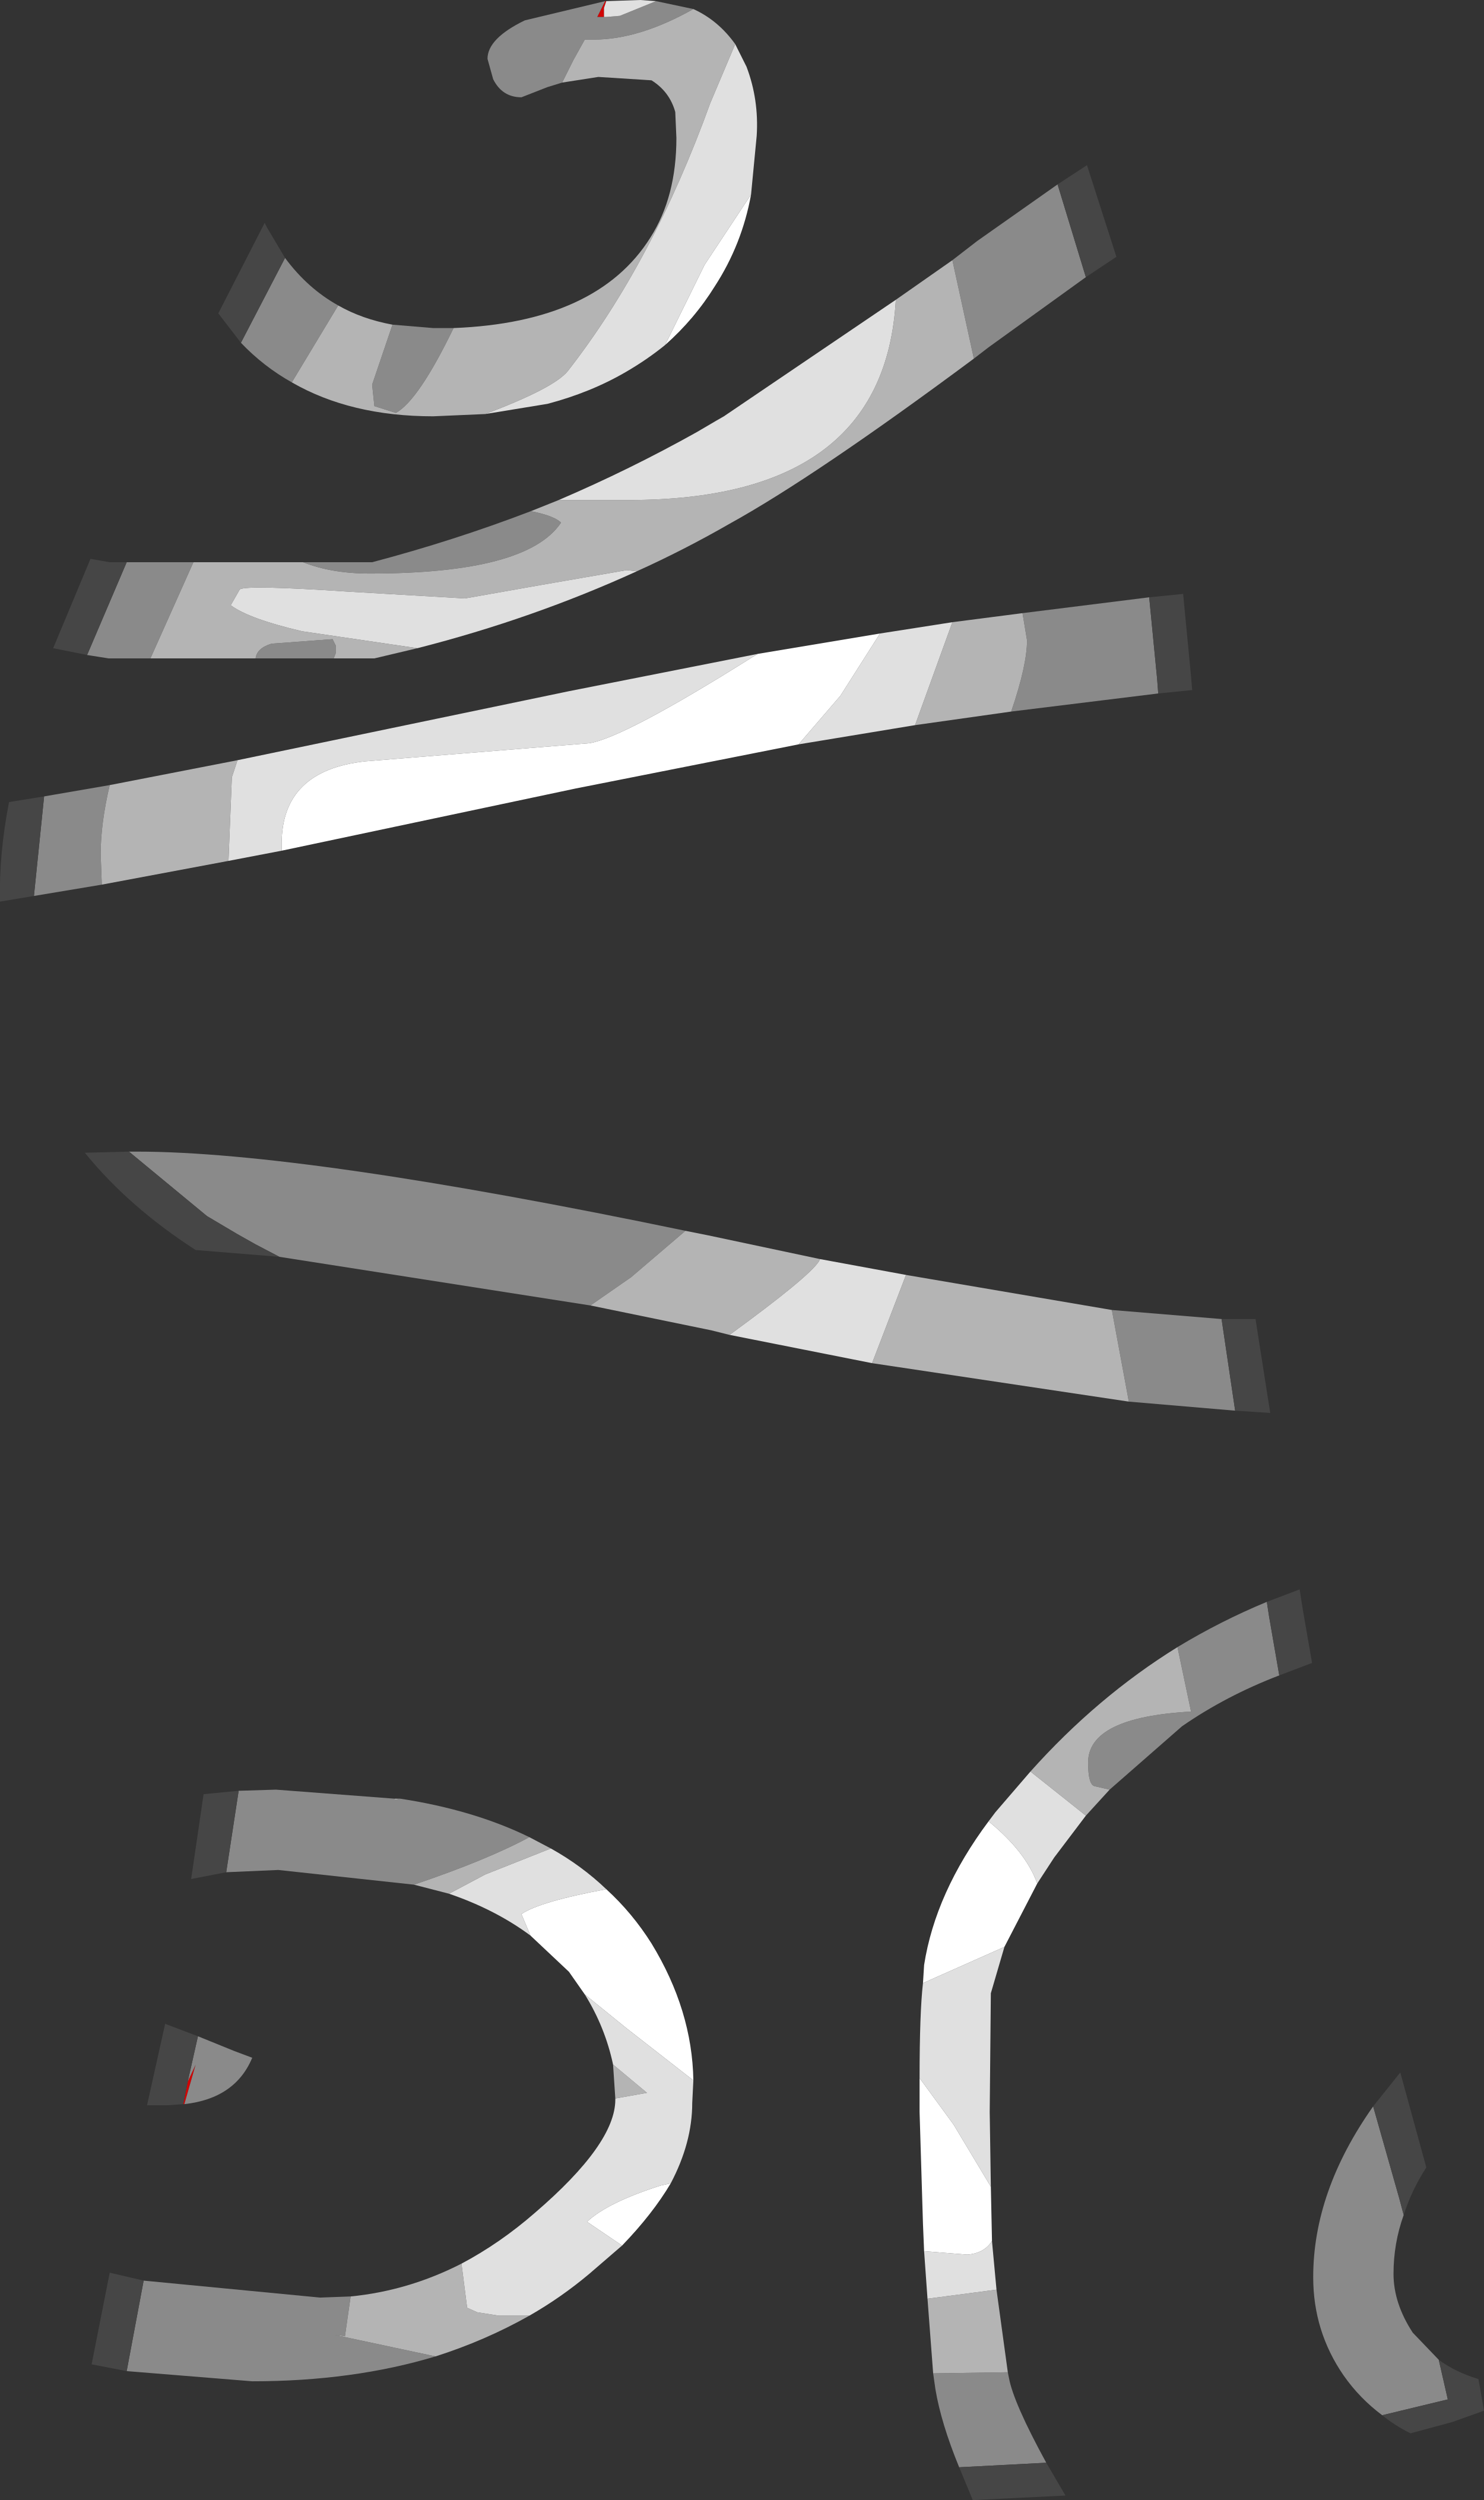 <?xml version="1.0" encoding="UTF-8" standalone="no"?>
<svg xmlns:ffdec="https://www.free-decompiler.com/flash" xmlns:xlink="http://www.w3.org/1999/xlink" ffdec:objectType="shape" height="110.5px" width="65.6px" xmlns="http://www.w3.org/2000/svg">
  <rect width="100%" height="100%" fill="#333333" stroke="none"/>
  <g transform="matrix(1.0, 0.0, 0.0, 1.0, 30.25, 120.7)">
    <path d="M-3.5 -120.65 L-3.45 -120.65 -3.55 -120.35 -3.55 -119.95 -3.85 -119.95 -3.5 -120.65 M-22.1 -27.7 L-22.15 -27.7 -21.95 -28.7 -21.6 -29.45 -22.1 -27.7" fill="#d10505" fill-rule="evenodd" stroke="none"/>
    <path d="M17.75 -108.45 L13.45 -105.35 12.8 -104.85 11.85 -109.2 12.95 -110.05 16.5 -112.55 17.75 -108.45 M-15.5 -91.6 L-18.95 -91.6 Q-18.9 -92.05 -18.25 -92.25 L-15.55 -92.45 -15.4 -92.15 -15.4 -91.85 -15.5 -91.6 M-23.6 -91.6 L-25.45 -91.6 -26.4 -91.75 -24.65 -95.85 -21.7 -95.85 -23.6 -91.6 M-16.85 -95.85 L-13.8 -95.85 Q-10.2 -96.8 -6.8 -98.1 L-6.75 -98.1 Q-5.75 -97.9 -5.45 -97.6 -6.95 -95.35 -13.9 -95.35 -15.6 -95.35 -16.85 -95.85 M-17.35 -103.8 Q-18.6 -104.5 -19.6 -105.55 L-17.65 -109.3 Q-16.65 -107.95 -15.3 -107.2 L-17.35 -103.8 M-12.9 -106.35 L-11.1 -106.2 -10.2 -106.2 Q-11.75 -103.0 -12.75 -102.45 L-13.7 -102.75 -13.8 -103.7 -12.9 -106.35 M-5.4 -117.05 L-6.05 -116.85 -7.2 -116.4 Q-8.05 -116.4 -8.45 -117.2 L-8.7 -118.1 Q-8.7 -119.0 -7.05 -119.8 L-3.5 -120.65 -3.85 -119.95 -3.55 -119.95 -3.45 -119.95 -2.85 -120.0 -1.25 -120.65 0.4 -120.3 Q-2.0 -118.95 -4.0 -118.95 L-4.4 -118.95 -4.9 -118.05 -5.4 -117.05 M20.95 -90.05 L14.45 -89.25 Q15.15 -91.3 15.15 -92.4 L14.95 -93.6 20.55 -94.3 20.9 -90.7 20.95 -90.05 M-25.75 -81.6 L-28.75 -81.1 -28.3 -85.5 -25.4 -86.0 Q-25.8 -84.3 -25.8 -82.95 L-25.75 -81.6 M18.9 -62.8 L23.75 -62.4 24.35 -58.35 19.65 -58.75 18.9 -62.8 M-4.15 -63.0 L-17.9 -65.15 -18.95 -65.7 -19.75 -66.15 -21.1 -66.95 -24.55 -69.8 -24.2 -69.8 Q-16.8 -69.8 0.05 -66.3 L-2.35 -64.25 -4.15 -63.0 M26.3 -46.65 Q23.95 -45.75 22.0 -44.4 L18.8 -41.6 18.15 -41.75 Q17.85 -41.8 17.85 -42.8 17.85 -44.8 22.4 -45.05 L21.8 -47.9 Q23.7 -49.05 25.75 -49.9 L25.85 -49.25 26.3 -46.65 M14.3 -15.85 L14.35 -15.6 Q14.55 -14.5 16.0 -11.85 L12.15 -11.65 Q11.35 -13.6 11.1 -15.1 L11.0 -15.8 14.3 -15.85 M31.8 -22.8 Q31.35 -21.55 31.35 -20.2 31.35 -18.9 32.2 -17.6 L33.35 -16.4 33.75 -14.65 30.85 -13.95 Q29.85 -14.7 29.15 -15.7 27.8 -17.65 27.8 -20.05 27.8 -23.85 30.45 -27.6 L31.6 -23.55 31.8 -22.8 M-11.0 -16.55 Q-14.65 -15.45 -19.1 -15.45 L-24.65 -15.9 -23.9 -19.9 -16.1 -19.15 -14.75 -19.2 -15.0 -17.45 -15.45 -17.5 -11.0 -16.55 M-11.95 -37.4 L-17.95 -38.05 -20.25 -37.95 -19.7 -41.55 -18.05 -41.6 -12.8 -41.2 -12.8 -41.15 -12.55 -41.2 Q-9.3 -40.7 -6.85 -39.5 -8.7 -38.5 -11.95 -37.4 M-21.5 -30.7 L-19.9 -30.05 -19.1 -29.75 Q-19.85 -27.95 -22.1 -27.7 L-21.6 -29.45 -21.95 -28.7 -21.5 -30.7" fill="#8a8a8a" fill-rule="evenodd" stroke="none"/>
    <path d="M12.8 -104.85 Q5.8 -99.65 2.0 -97.55 0.0 -96.4 -2.1 -95.45 L-2.55 -95.5 -6.3 -94.85 -9.7 -94.25 -14.85 -94.55 Q-19.35 -94.85 -19.65 -94.65 L-20.05 -93.95 Q-19.25 -93.35 -16.9 -92.8 L-11.8 -92.05 -13.7 -91.6 -15.5 -91.6 -15.4 -91.85 -15.4 -92.15 -15.55 -92.45 -18.25 -92.25 Q-18.9 -92.05 -18.95 -91.6 L-23.6 -91.6 -21.7 -95.85 -16.85 -95.85 Q-15.6 -95.35 -13.9 -95.35 -6.95 -95.35 -5.45 -97.6 -5.75 -97.9 -6.75 -98.1 L-6.8 -98.1 -5.55 -98.6 -2.45 -98.6 Q8.85 -98.6 9.35 -107.45 L11.85 -109.2 12.8 -104.85 M-8.8 -102.4 L-11.1 -102.3 Q-14.75 -102.3 -17.35 -103.8 L-15.3 -107.2 Q-14.25 -106.6 -12.9 -106.35 L-13.8 -103.7 -13.7 -102.75 -12.75 -102.45 Q-11.75 -103.0 -10.2 -106.2 -3.85 -106.45 -1.5 -110.2 -0.35 -112.0 -0.35 -114.6 L-0.4 -115.75 Q-0.65 -116.65 -1.45 -117.15 L-3.8 -117.3 -5.4 -117.05 -4.9 -118.05 -4.4 -118.95 -4.0 -118.95 Q-2.0 -118.95 0.4 -120.3 1.5 -119.8 2.25 -118.75 L1.15 -116.15 Q-1.4 -109.1 -5.15 -104.3 -5.75 -103.55 -8.8 -102.4 M14.45 -89.25 L10.2 -88.65 11.85 -93.2 14.95 -93.6 15.15 -92.4 Q15.15 -91.3 14.45 -89.25 M-20.15 -82.65 L-25.75 -81.6 -25.8 -82.95 Q-25.8 -84.3 -25.4 -86.0 L-19.75 -87.1 -20.0 -86.35 -20.15 -82.65 M0.05 -66.3 L1.05 -66.1 6.0 -65.05 5.95 -64.95 Q5.5 -64.25 2.0 -61.7 L1.2 -61.9 -4.15 -63.0 -2.35 -64.25 0.05 -66.3 M9.8 -64.35 L18.9 -62.8 19.65 -58.75 8.3 -60.45 9.8 -64.35 M18.8 -41.6 L17.75 -40.45 17.25 -40.85 15.3 -42.4 Q18.25 -45.7 21.8 -47.9 L22.4 -45.05 Q17.85 -44.8 17.85 -42.8 17.85 -41.8 18.15 -41.75 L18.8 -41.6 M13.8 -19.5 L14.3 -15.85 11.0 -15.8 10.75 -19.1 13.8 -19.5 M-6.85 -18.35 Q-8.8 -17.25 -11.0 -16.55 L-15.45 -17.5 -15.0 -17.45 -14.75 -19.2 Q-12.2 -19.45 -9.85 -20.65 L-9.6 -18.7 -9.15 -18.5 -8.2 -18.35 -6.85 -18.35 M-3.05 -27.95 L-3.15 -29.45 -1.65 -28.2 -3.05 -27.95 M-10.4 -37.0 L-11.95 -37.4 Q-8.7 -38.5 -6.85 -39.5 L-5.9 -39.0 -8.8 -37.85 -10.4 -37.0 M-12.8 -41.2 L-12.55 -41.2 -12.8 -41.15 -12.8 -41.2" fill="#b4b4b4" fill-rule="evenodd" stroke="none"/>
    <path d="M-2.1 -95.45 Q-6.7 -93.35 -11.8 -92.05 L-16.9 -92.8 Q-19.25 -93.35 -20.05 -93.95 L-19.65 -94.65 Q-19.35 -94.85 -14.85 -94.55 L-9.7 -94.25 -6.3 -94.85 -2.55 -95.5 -2.1 -95.45 M-5.55 -98.6 Q-2.4 -99.95 0.55 -101.6 L1.75 -102.3 9.35 -107.45 Q8.85 -98.6 -2.45 -98.6 L-5.55 -98.6 M2.25 -118.75 L2.75 -117.75 Q3.3 -116.3 3.2 -114.7 L2.95 -112.1 0.9 -109.0 -0.85 -105.45 Q-1.65 -104.8 -2.6 -104.25 -4.15 -103.35 -6.05 -102.85 L-8.8 -102.4 Q-5.75 -103.55 -5.15 -104.3 -1.4 -109.1 1.15 -116.15 L2.25 -118.75 M-3.45 -120.65 L-1.95 -120.7 -1.25 -120.65 -2.85 -120.0 -3.45 -119.95 -3.55 -119.95 -3.55 -120.35 -3.45 -120.65 M10.2 -88.65 L5.05 -87.8 6.9 -89.95 8.65 -92.7 11.85 -93.2 10.2 -88.65 M-17.8 -83.1 L-20.15 -82.65 -20.0 -86.35 -19.75 -87.1 -5.1 -90.15 3.25 -91.8 3.0 -91.65 Q-2.65 -88.1 -4.2 -87.85 L-14.1 -87.05 Q-17.8 -86.65 -17.8 -83.4 L-17.8 -83.1 M6.0 -65.05 L9.8 -64.35 8.3 -60.45 2.0 -61.7 Q5.5 -64.25 5.95 -64.95 L6.0 -65.05 M17.75 -40.45 L16.35 -38.6 15.6 -37.45 Q15.1 -38.85 13.45 -40.2 L13.75 -40.6 15.3 -42.4 17.25 -40.85 17.75 -40.45 M14.15 -34.65 L13.55 -32.6 13.5 -27.35 13.55 -24.05 11.9 -26.8 10.4 -28.85 Q10.4 -31.75 10.55 -33.05 L14.15 -34.65 M13.6 -21.65 L13.8 -19.5 10.75 -19.1 10.6 -21.2 12.5 -21.05 Q13.25 -21.1 13.6 -21.65 M0.4 -28.75 L0.35 -27.75 Q0.35 -26.0 -0.6 -24.2 L-1.05 -24.1 Q-3.4 -23.35 -4.3 -22.5 L-2.75 -21.45 -4.2 -20.2 Q-5.45 -19.15 -6.85 -18.35 L-8.2 -18.35 -9.15 -18.5 -9.6 -18.7 -9.85 -20.65 Q-8.15 -21.55 -6.6 -22.9 -3.05 -25.95 -3.05 -27.9 L-3.05 -27.95 -1.65 -28.2 -3.15 -29.45 Q-3.5 -31.1 -4.4 -32.55 L-2.55 -31.05 0.4 -28.75 M-6.8 -35.15 Q-8.35 -36.3 -10.4 -37.0 L-8.8 -37.85 -5.9 -39.0 Q-4.55 -38.25 -3.45 -37.2 -6.4 -36.65 -7.2 -36.1 L-6.8 -35.15" fill="#e0e0e0" fill-rule="evenodd" stroke="none"/>
    <path d="M0.55 -101.6 L1.4 -102.1 1.75 -102.3 0.55 -101.6 M2.95 -112.1 Q2.55 -109.9 1.35 -108.05 0.45 -106.6 -0.85 -105.45 L0.9 -109.0 2.95 -112.1 M5.05 -87.8 L-4.8 -85.85 -17.8 -83.1 -17.8 -83.4 Q-17.8 -86.65 -14.1 -87.05 L-4.2 -87.85 Q-2.65 -88.1 3.0 -91.65 L3.25 -91.8 8.65 -92.7 6.9 -89.95 5.05 -87.8 M15.6 -37.45 L14.15 -34.65 10.55 -33.05 10.6 -33.85 Q11.1 -37.05 13.45 -40.2 15.1 -38.85 15.6 -37.45 M13.55 -24.05 L13.6 -21.7 13.6 -21.65 Q13.25 -21.1 12.5 -21.05 L10.6 -21.2 10.55 -22.4 10.4 -27.35 10.4 -28.85 11.9 -26.8 13.55 -24.05 M-0.6 -24.2 Q-1.4 -22.85 -2.75 -21.45 L-4.3 -22.5 Q-3.4 -23.35 -1.05 -24.1 L-0.6 -24.2 M-4.4 -32.55 L-5.1 -33.55 -6.8 -35.15 -7.2 -36.1 Q-6.4 -36.65 -3.45 -37.2 -2.3 -36.15 -1.45 -34.8 0.35 -31.85 0.4 -28.75 L-2.55 -31.05 -4.4 -32.55" fill="#ffffff" fill-rule="evenodd" stroke="none"/>
    <path d="M16.5 -112.55 L17.8 -113.4 19.1 -109.35 17.75 -108.45 16.5 -112.55 M-26.4 -91.75 L-27.9 -92.05 -26.25 -96.0 -25.4 -95.85 -24.65 -95.85 -26.4 -91.75 M-19.6 -105.55 L-20.6 -106.85 -18.55 -110.85 -18.45 -110.65 -17.65 -109.3 -19.6 -105.55 M20.55 -94.3 L22.05 -94.45 22.4 -90.8 22.45 -90.2 20.95 -90.05 20.9 -90.7 20.55 -94.3 M-28.75 -81.1 L-30.25 -80.85 Q-30.3 -82.95 -29.85 -85.25 L-28.3 -85.5 -28.75 -81.1 M23.75 -62.4 L23.85 -62.4 25.25 -62.4 25.9 -58.25 24.35 -58.35 23.75 -62.4 M-17.9 -65.15 L-21.6 -65.45 Q-24.55 -67.35 -26.5 -69.75 L-24.55 -69.8 -21.1 -66.95 -19.75 -66.15 -18.95 -65.7 -17.9 -65.15 M25.75 -49.9 L27.2 -50.45 27.35 -49.5 27.75 -47.2 26.3 -46.65 25.85 -49.25 25.75 -49.9 M16.0 -11.85 L16.85 -10.4 12.75 -10.2 12.15 -11.65 16.0 -11.85 M30.45 -27.6 L31.65 -29.1 32.8 -24.9 Q32.15 -23.9 31.8 -22.8 L31.6 -23.55 30.45 -27.6 M33.35 -16.4 Q34.1 -15.85 35.1 -15.55 L35.15 -15.3 35.35 -14.15 33.95 -13.65 32.1 -13.15 Q31.4 -13.5 30.85 -13.95 L33.75 -14.65 33.35 -16.4 M-24.65 -15.9 L-26.2 -16.2 -25.4 -20.25 -23.9 -19.9 -24.65 -15.9 M-20.25 -37.95 L-21.8 -37.65 -21.25 -41.4 -19.7 -41.55 -20.25 -37.95 M-22.15 -27.7 L-22.85 -27.65 -23.75 -27.65 -22.95 -31.25 -21.5 -30.7 -21.95 -28.7 -22.15 -27.7" fill="#464646" fill-rule="evenodd" stroke="none"/>
  </g>
</svg>
